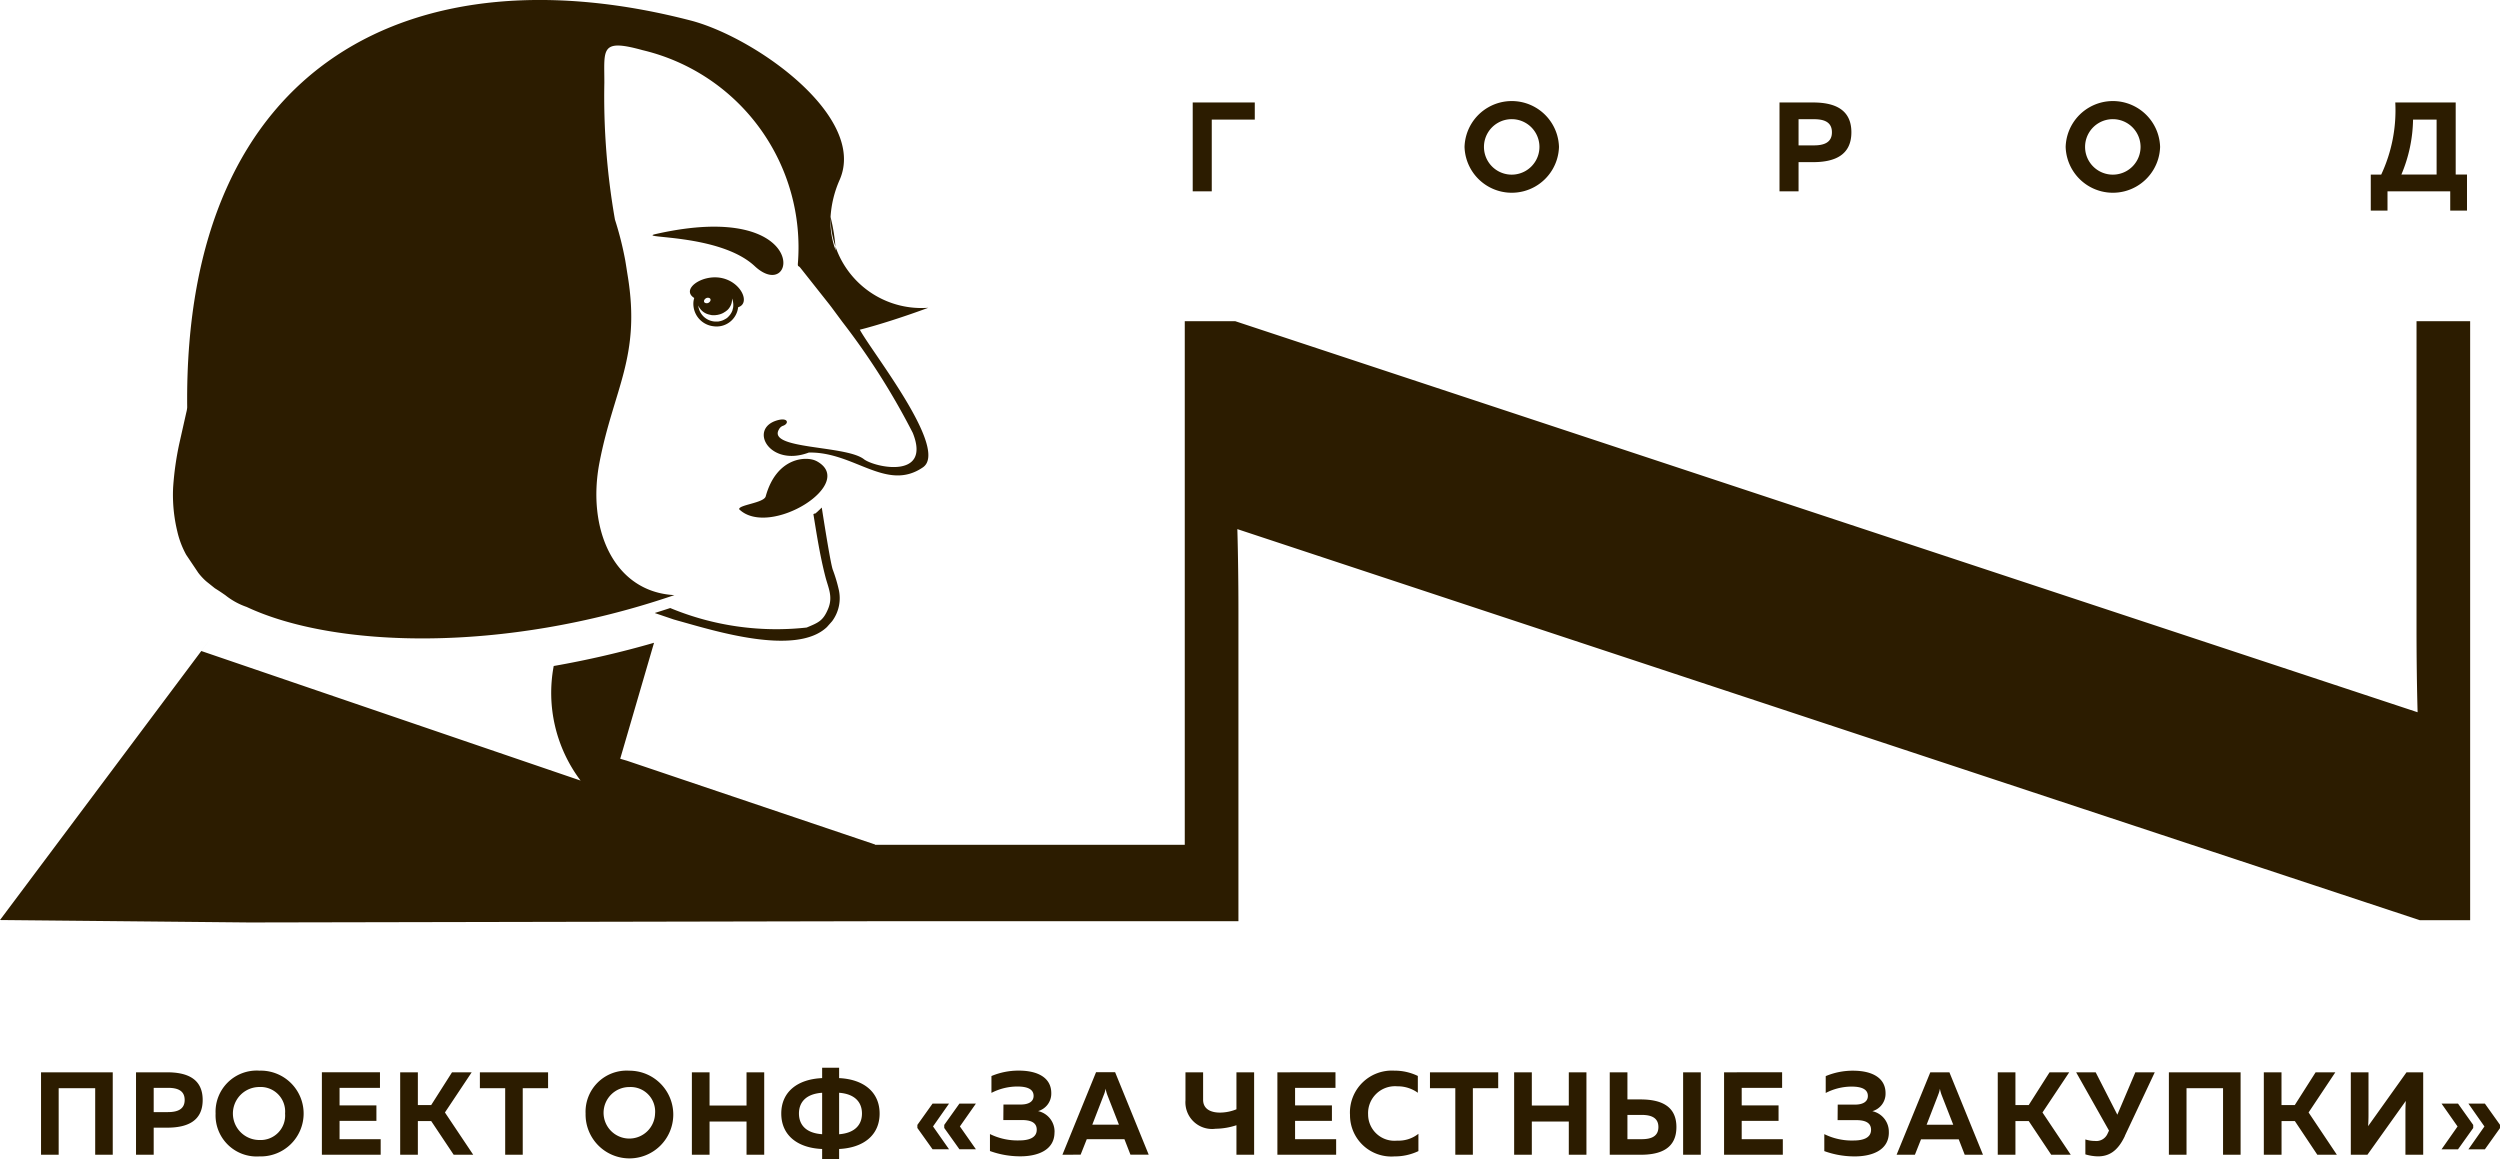 <svg xmlns="http://www.w3.org/2000/svg" viewBox="0 0 60.379 28">
  <defs>
    <style>
      .cls-1 {
        fill: #2c1c00;
        fill-rule: evenodd;
      }
    </style>
  </defs>
  <title>cityN</title>
  <g id="Слой_2" data-name="Слой 2">
    <g id="UI-kit">
      <g id="Body">
        <path class="cls-1" d="M29.266,4.621V2.889H30.305V2.475H28.806V4.621ZM21.072,22.249l-15.051.03L0,22.22l5.152-6.885h0l-.29.388L14.022,18.852a3.517,3.517,0,0,1-.649-2.767,23.079,23.079,0,0,0,2.423-.561l-.817,2.801.16.047v0l5.995,2.024v.008h7.48V7.757h1.218l28.557,9.445c-.017-.599-.026-1.323-.026-1.984V7.757h1.295V22.224H58.441L29.884,12.779c.017.599.026,1.323.026,1.984v5.642h0v1.844Zm-.888-16.198a4.345,4.345,0,0,0-.125-.81,2.606,2.606,0,0,1,.222-.902C20.936,2.832,18.294.938,16.721.506c-6.609-1.732-12.291.883-12.2,9.334a.705.705,0,0,1-.022.124l-.169.751a7.297,7.297,0,0,0-.149,1.062,3.752,3.752,0,0,0,.102,1.061,2.159,2.159,0,0,0,.214.561l.292.435a1.347,1.347,0,0,0,.112.13,1.076,1.076,0,0,0,.128.115l.161.129c.065.04.122.078.174.113.025.017.05.035.076.052a1.716,1.716,0,0,0,.518.286c2.087.98,6.154,1.14,10.33-.286-1.465-.077-2.12-1.597-1.809-3.206.345-1.785,1.002-2.548.681-4.507-.02-.123-.038-.247-.059-.37a7.998,7.998,0,0,0-.249-.986,17.21,17.21,0,0,1-.256-3.311c0-.811-.1-1.065.926-.781a4.895,4.895,0,0,1,3.747,5.165c0,.068.017.04.046.075l.008.008.004.004.717.906.01.014.022.028.268.362a17.115,17.115,0,0,1,1.701,2.681c.456,1.137-.94.832-1.187.63-.453-.335-2.339-.228-2.044-.716a.176.176,0,0,1,.085-.081c.169-.052.143-.218-.136-.134-.689.207-.174,1.133.771.776,1.095-.024,1.878.959,2.756.357.634-.435-1.214-2.757-1.524-3.324.445-.112,1.116-.329,1.654-.53A2.194,2.194,0,0,1,20.06,5.244a1.958,1.958,0,0,0,.125.807Zm-4.345-.399c3.795-.858,3.405,1.725,2.388.775-.851-.794-2.89-.662-2.388-.775Zm3.876,5.482c-.231-.122-.96-.101-1.223.858-.053.158-.662.201-.639.308.729.706,2.877-.631,1.862-1.167ZM15.817,14.807l.46.156c.05.013.062.018.113.032.85.235,2.832.862,3.582.149l.125-.141a.933.933,0,0,0,.158-.773,3.679,3.679,0,0,0-.14-.466c-.047-.111-.195-1.037-.268-1.506l-.002.002-.001.001-.003.003-.003.003-.003.003-.001.001-.003.002-.003.003-.003.003-.003.003-.003.003-.003.003-.003.003-.001.001-.002.002-.003.003-.003.003-.003.003-0.0 0-.003.003-.003.003-.003.003-.002.001-.001.001-.003.003-.003.003-.003.003-0.0 0-.003.002-.003.003-.003.003-.002.002-.001.001-.003.003-.003.003-.003.003-.001.001-.002.002-.003.003-.003.003-.003.002-.001.001-.003.002-.003.003-.003.003-.001.001-.002.002-.003.002-.003.003-.003.003h0l-.003.003-.003.002-.003.003-.002.001-.002.001-.003.003-.003.002-.003.003-0.0 0-.003.002-.003.002-.003.003-.002.002-.001.001-.003.003-.003.002-.003.002L19.672,12.4l-.003.002-.003.002-.003.002-0.0 0-.003.002-.003.002-.003.002-.001.001-.002.001-.003.002-.003.002c.085.522.158.996.288,1.505.07.275.191.487.067.782-.121.291-.234.332-.517.451a6.681,6.681,0,0,1-3.296-.471q-.182.06-.366.117Zm1.873-7.315.015-.058.003-.022a.402.402,0,0,0-.03-.204.322.322,0,0,1-.022.15.363.363,0,0,1-.036.068l-.005.007-.001.001-.004.006-.001.002-.004.005-.002.003-.002.002-.004.005-0.0 0-.002.003-.004.004h0l-.006.007h0l-.001.001-.006.006h-0l-.006.006-.001.001-.005.005-.002.002-.005.004-.003.002-.004.003-.004.003-.003.002-.005.004-.002.002-.002.001-.005.004-.007.005h0l-.007.005-.001.001-.006.004-.002.001-.005.003-.007.004-.001 0-.004.003-.003.002-.005.003-.002.001-.006.004-.001.001-.007.004h0l-.008.004-.015.007h-0l-.003.002-.005.002-.004.002-.004.001-.006.002-.002.001-0.0 0-.008.003-.008.003-0.0 0-.008.003-.001 0-.007.002-.002.001-.006.002-.004.001-.005.001-.001 0-.016.004-.007.002-.001 0-.009.002h0l-.009.002-.007.001-.002 0-.002 0-.006.001-.004 0-.005.001-.005.001-.004 0-.006.001-.003 0L17.276,7.612h-.001l-.009.001h0l-.009 0h-.001l-.008 0-.016-0h-.002l-.005-0-.004-0-.006-0-.003-0-.008-.001-.001-0-.009-.001h0l-.009-.001-.001-0-.002-0-.009-.001-.006-.001L17.163,7.605l-.005-.001-.005-.001-.004-.001-.006-.001-.003-.001-.008-.002-.001-0-.009-.002a.377.377,0,0,1-.258-.218.431.431,0,0,0,.376.385l.011.001 0.0 0.0.01.001.001 0.0.01.001h.001l.009 0h.002l.009 0h.01l.008-0.0.002-0h.003l.008-0.0.003-0.0.007-0.0.003-0.0.007-.001.003-0.0.007-.001.004-.001.006-.001.004-.001.006-.001.004-.001.001-0.0.018-.004.001-0.0.008-.002.001-0.0.004-.001.005-.002.004-.001.006-.002.001-0.0.008-.003.001-0.0.008-.003.001-0.0.003-.001.006-.003.003-.001.007-.003.002-.001.007-.003.002-.001.007-.003.002-.001.007-.004.001-.001.008-.004.007-.004.002-.001.001-0.0.008-.005.006-.003.003-.002 0-0.0.008-.005 0-0.0.008-.005.001-0.0.007-.005.001-.001.007-.005.001-.001.006-.005.001-.001.006-.005.001-.001L17.58,7.66l.002-.002.005-.005.002-.002.005-.005.002-.002.005-.005 0-.001.006-.006 0-0.0.005-.006.002-.002.005-.006.001-.001.005-.006.002-.002.005-.007.003-.004.003-.004.001-.001.004-.006 0-.001.004-.006.001-.001.003-.005.002-.003.003-.005.002-.003.001-.001a.425.425,0,0,0,.021-.042l.003-.008.001-.002.004-.009.003-.008 0-.001Zm-.545-.286c.027.023.02.066-.015.094a.091.091,0,0,1-.111.009c-.027-.023-.019-.066.016-.094a.091.091,0,0,1,.111-.009Zm.683.214c.37-.113-.049-.857-.753-.7-.324.073-.558.32-.308.477a.502.502,0,0,0-.019.089.546.546,0,0,0,.479.593.523.523,0,0,0,.599-.449l.001-.01ZM1.417,27.889V26.282h.882V27.889h.424V25.898H.991V27.889Zm1.868-1.991V27.889h.427v-.654h.324c.481,0,.859-.154.859-.669s-.378-.668-.859-.668Zm1.175.668c0,.233-.185.293-.404.293H3.712v-.586h.344c.219,0,.404.057.404.293Zm.747.327A.993.993,0,0,0,6.265,27.929a1.036,1.036,0,1,0,0-2.071.993.993,0,0,0-1.058,1.035Zm1.678,0a.592.592,0,0,1-.62.64.64.64,0,0,1,0-1.28.592.592,0,0,1,.62.64Zm.889-.996V27.889H9.194v-.375H8.201v-.444h.89v-.373H8.201v-.424h.976v-.376ZM10.092,27.889v-.814h.322l.543.814h.472l-.683-1.021.646-.97H10.917l-.503.791h-.322v-.791H9.665V27.889Zm1.498-1.991v.384h.611V27.889h.424V26.282h.612v-.384Zm2.553.996a1.059,1.059,0,1,0,1.058-1.035.993.993,0,0,0-1.058,1.035Zm1.678,0a.622.622,0,1,1-.62-.64.592.592,0,0,1,.62.64Zm2.209-.996V26.7h-.893v-.802h-.427V27.889h.427v-.802h.893V27.889h.427V25.898ZM20.266,28v-.25c.592-.029.978-.336.978-.856s-.387-.828-.978-.856v-.25h-.41v.25c-.597.026-.987.333-.987.856s.39.831.987.856V28Zm-.97-1.107c0-.253.148-.472.56-.501v1.001c-.413-.028-.56-.247-.56-.501Zm.97-.501c.404.031.552.25.552.501s-.148.469-.552.501V26.393Zm3.304,1.365-.387-.552.387-.552h-.398l-.367.515v.074l.367.515Zm-.649,0h-.398l-.367-.515v-.074l.367-.515h.398l-.387.552.387.552Zm2.548-.41a.506.506,0,0,0-.398-.512.439.439,0,0,0,.319-.435c0-.367-.319-.543-.785-.543a1.682,1.682,0,0,0-.66.131v.407a1.362,1.362,0,0,1,.623-.154c.253,0,.395.068.395.227,0,.139-.122.208-.31.208h-.418l-.003.375h.449c.193,0,.358.048.358.233,0,.205-.208.259-.424.259a1.5,1.5,0,0,1-.706-.154v.41a2.138,2.138,0,0,0,.737.128c.395,0,.822-.137.822-.58Zm.63.54.148-.373h.91l.145.373h.441l-.811-1.991h-.461L25.659,27.889Zm.558-1.439a.659.659,0,0,0,.045-.156.896.896,0,0,0,.043.156l.279.714h-.643l.276-.714ZM30.289,27.889V25.898h-.427v.893a1.066,1.066,0,0,1-.395.08c-.239,0-.41-.094-.41-.31v-.663H28.631v.677a.644.644,0,0,0,.728.686,1.655,1.655,0,0,0,.503-.085V27.889Zm.562-1.991V27.889h1.419v-.375H31.278v-.444h.89v-.373h-.89v-.424h.976v-.376Zm1.754,1.018A.998.998,0,0,0,33.68,27.929a1.323,1.323,0,0,0,.577-.128V27.383a.769.769,0,0,1-.512.165.636.636,0,0,1-.703-.632.65.65,0,0,1,.703-.68.831.831,0,0,1,.498.156V25.986a1.284,1.284,0,0,0-.569-.128,1.012,1.012,0,0,0-1.07,1.058Zm1.931-1.018v.384h.612V27.889h.424V26.282h.612v-.384Zm3.353,0V26.7h-.893v-.802h-.427V27.889h.427v-.802h.893V27.889H38.315V25.898Zm1.74,1.991c.481,0,.859-.154.859-.668s-.378-.666-.859-.668h-.324v-.654h-.427V27.889Zm-.324-.962h.344c.219,0,.404.06.404.293s-.185.293-.404.293h-.344v-.586Zm1.772.962V25.898h-.427V27.889Zm.562-1.991V27.889H43.058v-.375h-.993v-.444h.89v-.373h-.89v-.424h.976v-.376Zm3.979,1.451a.506.506,0,0,0-.398-.512.439.439,0,0,0,.319-.435c0-.367-.319-.543-.785-.543a1.683,1.683,0,0,0-.66.131v.407a1.363,1.363,0,0,1,.623-.154c.253,0,.395.068.395.227,0,.139-.122.208-.31.208h-.418l-.003.375h.449c.194,0,.359.048.359.233,0,.205-.208.259-.424.259a1.501,1.501,0,0,1-.705-.154v.41a2.138,2.138,0,0,0,.737.128c.395,0,.822-.137.822-.58Zm.63.54.148-.373h.91l.145.373h.441l-.811-1.991H46.62L45.806,27.889Zm.558-1.439a.67.67,0,0,0,.046-.156.858.858,0,0,0,.043.156l.279.714h-.643l.276-.714ZM48.676,27.889v-.814h.321l.543.814h.472l-.683-1.021.646-.97h-.475l-.503.791h-.321v-.791h-.427V27.889Zm2.642-.455.723-1.536h-.469l-.435,1.024-.523-1.024h-.472l.794,1.408-.034.071a.296.296,0,0,1-.307.179.752.752,0,0,1-.23-.037v.361a1.132,1.132,0,0,0,.302.048c.253,0,.472-.108.654-.495Zm1.49.455V26.282h.882V27.889h.424V25.898h-1.732V27.889Zm2.295,0v-.814h.321l.543.814h.472l-.683-1.021.646-.97H55.926l-.503.791h-.321v-.791h-.427V27.889Zm3.421,0V25.898H58.121l-.927,1.3c.006-.083.009-.182.009-.273V25.898h-.427V27.889h.401l.927-1.3c-.006.083-.009.182-.009.273V27.889Zm1.49-.131.367-.515v-.074l-.367-.515h-.398l.387.552-.387.552Zm-.649,0h-.398l.387-.552-.387-.552h.398l.367.515v.074l-.367.515ZM35.371,3.548a1.141,1.141,0,0,0,2.281,0,1.141,1.141,0,0,0-2.281,0Zm1.809,0a.67.67,0,1,1-1.34,0,.67.67,0,1,1,1.34,0Zm5.798-1.073V4.621h.46V3.916h.35c.518,0,.926-.166.926-.721,0-.555-.408-.72-.926-.72Zm1.266.72c0,.252-.199.316-.435.316h-.371V2.879h.371c.236,0,.435.061.435.316Zm5.645.353a1.141,1.141,0,0,0,2.281,0,1.141,1.141,0,0,0-2.281,0Zm1.809,0a.67.67,0,1,1-1.34,0,.67.67,0,1,1,1.34,0Zm5.964,1.539v-.466h1.515v.466h.405V4.216h-.273V2.475H57.85a3.662,3.662,0,0,1-.34,1.742H57.258V5.087Zm.616-2.198h.57V4.216H57.997A3.529,3.529,0,0,0,58.279,2.889Z"/>
      </g>
    </g>
  </g>
</svg>
